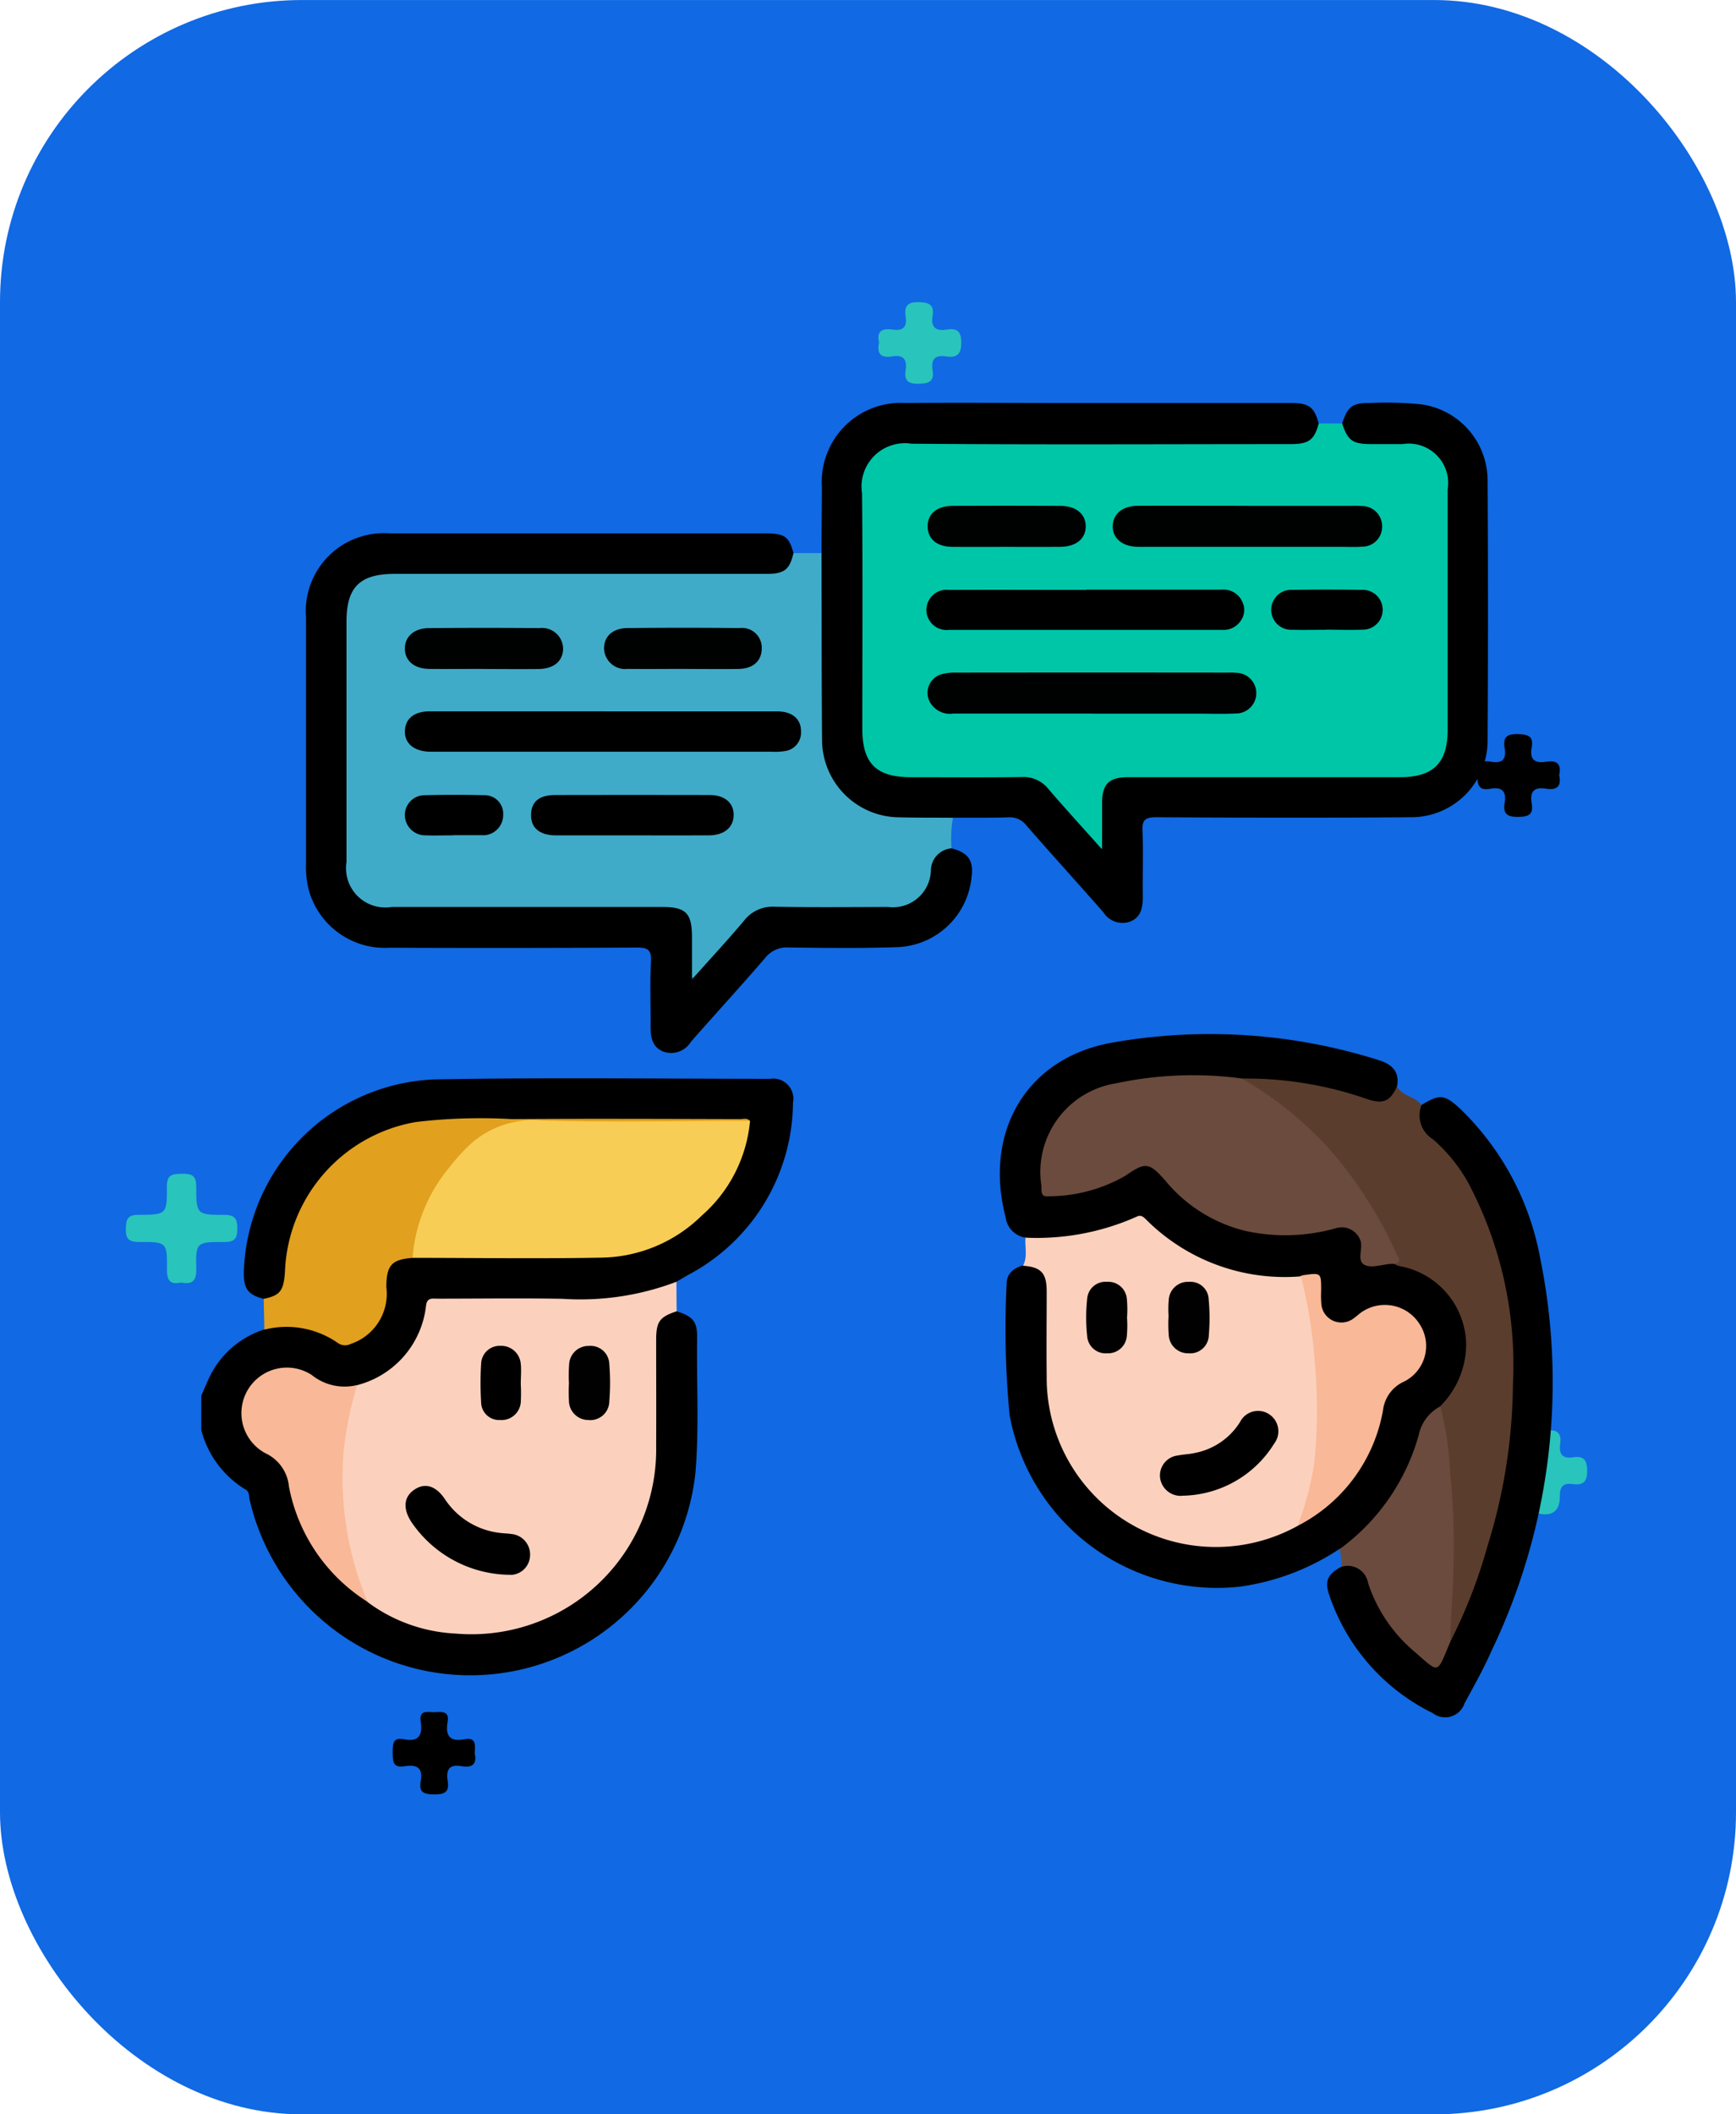 <svg xmlns="http://www.w3.org/2000/svg" xmlns:xlink="http://www.w3.org/1999/xlink" width="69" height="84" viewBox="0 0 69 84">
  <defs>
    <clipPath id="clip-path">
      <rect id="Rectángulo_37910" data-name="Rectángulo 37910" width="53.746" height="52.223" fill="none"/>
    </clipPath>
  </defs>
  <g id="Grupo_157174" data-name="Grupo 157174" transform="translate(-323 -10916.998)">
    <g id="Grupo_156377" data-name="Grupo 156377" transform="translate(323.373 10917.39)">
      <rect id="Rectángulo_36766" data-name="Rectángulo 36766" width="69" height="84" rx="12" transform="translate(-0.373 -0.391)" fill="#1169e3"/>
    </g>
    <g id="Grupo_156647" data-name="Grupo 156647" transform="translate(1)">
      <g id="Grupo_156582" data-name="Grupo 156582" transform="translate(-26 6270)">
        <path id="Trazado_127053" data-name="Trazado 127053" d="M15.507,123.96c-.454.1-.559-.113-.555-.537.012-1.063-.007-1.081-1.106-1.075-.409,0-.536-.124-.528-.529.007-.377.077-.553.512-.551,1.1,0,1.131-.018,1.119-1.119-.005-.5.239-.507.608-.511s.56.058.56.5c0,1.115.023,1.135,1.112,1.131.421,0,.521.15.522.541s-.1.541-.52.539c-1.11-.006-1.137.014-1.112,1.066.012.488-.169.631-.611.545" transform="translate(339.683 4573.993)" fill="#29c4bb"/>
        <path id="Trazado_127054" data-name="Trazado 127054" d="M213.642,151.161c.406-.078.632.057.565.517-.056.385.077.6.5.533s.57.088.573.537c0,.47-.189.578-.589.525-.383-.052-.5.115-.5.5.012.6-.357.826-.934.645-.274-.086-.214-.3-.2-.477.048-.472-.06-.76-.616-.666-.431.073-.457-.2-.456-.527s.014-.6.451-.53c.471.073.694-.1.616-.6-.075-.475.23-.5.582-.454" transform="translate(195.806 4552.685)" fill="#29c4bb"/>
        <path id="Trazado_127055" data-name="Trazado 127055" d="M210.718,69.268c.1.453-.1.608-.527.537-.46-.078-.648.111-.567.569s-.113.548-.542.553-.609-.127-.532-.557c.082-.459-.109-.648-.565-.562-.472.089-.513-.158-.531-.555-.021-.466.16-.588.566-.517.441.077.606-.106.531-.537-.072-.412.061-.579.521-.563.4.014.639.072.552.536s.115.639.567.563c.425-.072.632.081.526.534" transform="translate(199.254 4608.526)" fill="#010000"/>
        <path id="Trazado_127056" data-name="Trazado 127056" d="M55.04,186.64c.1.423-.11.578-.532.5-.5-.09-.614.169-.543.587.079.465-.146.537-.555.535-.39,0-.6-.091-.518-.511.108-.553-.169-.688-.645-.607s-.466-.225-.467-.559.007-.6.448-.512c.593.117.745-.168.665-.7-.077-.508.311-.362.569-.377.274-.016.579-.052.5.389-.1.545.092.8.67.687.482-.092.423.243.409.566" transform="translate(311.829 4530.025)" fill="#010000"/>
        <path id="Trazado_127057" data-name="Trazado 127057" d="M121.786,17.426c-.114-.483.153-.577.548-.518.41.061.572-.109.509-.513s.058-.588.522-.578c.427.009.623.119.548.558s.131.6.553.533c.391-.059.587.035.589.513s-.182.62-.608.553c-.45-.072-.6.133-.533.553.078.472-.175.526-.572.534-.424.009-.562-.151-.5-.54.068-.427-.09-.622-.535-.547s-.62-.106-.523-.547" transform="translate(261.153 4643.184)" fill="#29c4bb"/>
      </g>
      <g id="Grupo_158085" data-name="Grupo 158085" transform="translate(330 10932.998)">
        <g id="Grupo_158085-2" data-name="Grupo 158085" clip-path="url(#clip-path)">
          <path id="Trazado_132296" data-name="Trazado 132296" d="M18.895,100.805c.668.221.823.408.813,1.089-.026,1.781.083,3.564-.069,5.344a9,9,0,0,1-17.714,1.068c-.038-.145,0-.327-.169-.419A3.915,3.915,0,0,1,0,105.526v-1.365c.123-.278.237-.56.372-.832a3.644,3.644,0,0,1,2.134-1.8,1.921,1.921,0,0,1,1.51-.2,2.527,2.527,0,0,1,1.17.429.947.947,0,0,0,1.243-.089,1.813,1.813,0,0,0,.774-1.524c0-.122,0-.244,0-.366.022-.865.325-1.171,1.211-1.223,2.377-.008,4.755.03,7.131-.014a6.183,6.183,0,0,0,6-4.589.732.732,0,0,0,.03-.558c-.156-.17-.361-.111-.546-.111-3.6,0-7.2-.02-10.8.011a6.549,6.549,0,0,0-5.141,2.06A5.887,5.887,0,0,0,3.511,99.04a1.924,1.924,0,0,1-.215.909c-.182.307-.422.52-.818.364-.634-.168-.8-.4-.785-1.09a7.9,7.9,0,0,1,7.589-7.629c4.439-.079,8.881-.025,13.321-.022a.8.8,0,0,1,.915.946,7.8,7.8,0,0,1-4.14,6.83l-.492.285a.942.942,0,0,1-.518.332,7.7,7.7,0,0,1-2.665.471c-1.972-.023-3.946,0-5.918-.015a.671.671,0,0,0-.787.609,3.755,3.755,0,0,1-2.7,2.8,2.047,2.047,0,0,1-1.919-.335,1.587,1.587,0,0,0-2.332.471,1.647,1.647,0,0,0,.412,2.28,1.923,1.923,0,0,0,.356.221,1.223,1.223,0,0,1,.718.958,7.5,7.5,0,0,0,2.106,4.022,6.3,6.3,0,0,0,1.077.831A7.215,7.215,0,0,0,17.875,107.1a34.619,34.619,0,0,0,.035-3.512c.007-.612-.027-1.225.015-1.835.044-.638.435-1,.97-.945" transform="translate(0 -64.711)"/>
          <path id="Trazado_132297" data-name="Trazado 132297" d="M107.295,2.809h.926a1.9,1.9,0,0,0,1.864.678,5.492,5.492,0,0,1,.629,0,1.713,1.713,0,0,1,1.865,1.863c.019.979,0,1.959,0,2.938q0,3.28,0,6.559c0,1.529-.647,2.183-2.168,2.186-3.393.007-6.787,0-10.18,0a6.259,6.259,0,0,0-.629.012.718.718,0,0,0-.76.764c-.038.488.006.979-.025,1.469-.01.157-.016.351-.174.412s-.285-.093-.393-.206q-.87-.911-1.676-1.878a1.479,1.479,0,0,0-1.228-.576q-2.125.018-4.25,0A1.888,1.888,0,0,1,88.962,14.9c-.013-3.1-.005-6.192,0-9.288a2.942,2.942,0,0,1,.174-1.029,1.541,1.541,0,0,1,1.458-1.088c.227-.013.455-.008.682-.008,4.775,0,9.55-.008,14.325.009a1.792,1.792,0,0,0,1.7-.684" transform="translate(-62.875 -1.985)" fill="#00c6a8"/>
          <path id="Trazado_132298" data-name="Trazado 132298" d="M37.063,20.373H38.18c.237.224.169.52.169.791.008,2.186-.013,4.371.01,6.557a2.948,2.948,0,0,0,3,2.982c.49,0,.979-.007,1.469,0,.2,0,.427-.021.574.18a5.23,5.23,0,0,0-.056,1.214,2.188,2.188,0,0,0-.761,1.32,1.669,1.669,0,0,1-1.638,1.161c-1.451.021-2.9.029-4.354,0a1.792,1.792,0,0,0-1.581.73,21.155,21.155,0,0,1-1.5,1.682c-.121.123-.25.32-.423.259-.2-.071-.184-.316-.192-.506-.016-.367,0-.735-.01-1.1-.024-.77-.279-1.038-1.06-1.046-1.731-.018-3.462,0-5.194-.006-1.819,0-3.637.006-5.456,0-1.4-.006-2.032-.632-2.036-2.016q-.011-4.722,0-9.444c0-1.467.612-2.082,2.071-2.084,4.722,0,9.444-.011,14.166.009a1.738,1.738,0,0,0,1.685-.681" transform="translate(-13.527 -14.4)" fill="#3fabc8"/>
          <path id="Trazado_132299" data-name="Trazado 132299" d="M89.314,16.489c-.732-.006-1.464,0-2.2-.019A3.086,3.086,0,0,1,84.111,13.4c-.021-2.475-.015-4.95-.021-7.425,0-.874.012-1.748.015-2.622A3.141,3.141,0,0,1,87.407.01c2.168-.016,4.337,0,6.5,0q4.406,0,8.813,0c.747,0,.95.152,1.131.816-.179.661-.391.818-1.13.818-5.021,0-10.042.028-15.063-.016A1.723,1.723,0,0,0,85.7,3.6c.032,3.114.011,6.228.011,9.343,0,1.389.55,1.935,1.942,1.935,1.469,0,2.939.013,4.408-.007a1.253,1.253,0,0,1,1.046.475c.67.777,1.362,1.535,2.134,2.4,0-.692,0-1.259,0-1.826,0-.773.27-1.043,1.038-1.043q5.406,0,10.812,0c1.316,0,1.885-.568,1.885-1.882q0-4.776,0-9.552a1.566,1.566,0,0,0-1.79-1.8c-.437,0-.875,0-1.312,0-.677-.005-.875-.156-1.091-.818.215-.665.4-.819,1.089-.814a14.352,14.352,0,0,1,2.042.052,3.052,3.052,0,0,1,2.649,2.983q.032,5.192,0,10.385a3.033,3.033,0,0,1-3.04,3.037c-3.374.028-6.749.02-10.123,0-.427,0-.573.089-.554.539.038.872,0,1.748.013,2.622,0,.43-.069.821-.517.99a.9.9,0,0,1-1.051-.377c-1.016-1.155-2.051-2.293-3.062-3.452a.822.822,0,0,0-.715-.318c-.734.024-1.468.012-2.2.015" transform="translate(-59.437 0)"/>
          <path id="Trazado_132300" data-name="Trazado 132300" d="M19.314,123.225a3.678,3.678,0,0,0,2.742-3.163c.041-.328.252-.273.454-.273,1.661,0,3.322-.025,4.982.006a10.742,10.742,0,0,0,4.517-.678q0,.587.008,1.173c-.681.226-.814.408-.815,1.142,0,1.4.007,2.8,0,4.2a7.343,7.343,0,0,1-7.974,7.462,6.384,6.384,0,0,1-3.493-1.249,4.3,4.3,0,0,1-.755-1.811,11.788,11.788,0,0,1,.013-6.233c.059-.217.094-.449.322-.57" transform="translate(-13.122 -84.194)" fill="#fbd1bd"/>
          <path id="Trazado_132301" data-name="Trazado 132301" d="M109.276,93.665a.933.933,0,0,1-.782-.8c-.893-3.415.842-6.382,4.3-6.958a22.28,22.28,0,0,1,10.548.713c.5.161.823.456.706,1.042-.064.6-.468.858-1.121.654a17.6,17.6,0,0,0-2.429-.613,14.612,14.612,0,0,0-2.6-.224,14.681,14.681,0,0,0-5,.193,3.432,3.432,0,0,0-2.86,3.666c.011.388.137.526.53.491a5.529,5.529,0,0,0,2.771-.853c.6-.419.892-.369,1.432.145a9.064,9.064,0,0,0,1.825,1.563,6.638,6.638,0,0,0,4.586.555,3.181,3.181,0,0,1,.669-.121.909.909,0,0,1,.883.973c.016.41.141.586.569.481a1.414,1.414,0,0,1,.625.016,3.357,3.357,0,0,1,2.51,1.615,3.252,3.252,0,0,1-.583,4.2,2.188,2.188,0,0,0-.868,1.3,8.1,8.1,0,0,1-2.772,4.1.682.682,0,0,1-.454.23,9.492,9.492,0,0,1-3.963,1.5,8.388,8.388,0,0,1-9.147-6.81,35.7,35.7,0,0,1-.118-5.229c0-.4.278-.617.644-.725a.79.79,0,0,1,1.065.78c.045.593,0,1.189.017,1.782a20.8,20.8,0,0,0,.1,2.878,6.53,6.53,0,0,0,5.394,5.5,6.134,6.134,0,0,0,4.26-.705,6.3,6.3,0,0,0,3.322-4.4,1.982,1.982,0,0,1,.974-1.394,1.422,1.422,0,0,0,.508-2.036,1.493,1.493,0,0,0-2.116-.414c-.117.075-.224.168-.348.232a.946.946,0,0,1-1.437-.75,2.984,2.984,0,0,1-.017-.366c-.015-.667-.054-.7-.75-.564a7.547,7.547,0,0,1-5.741-1.891,1.048,1.048,0,0,0-1.251-.213,9.052,9.052,0,0,1-3.328.568.817.817,0,0,1-.548-.125" transform="translate(-76.522 -60.496)"/>
          <path id="Trazado_132302" data-name="Trazado 132302" d="M33.569,18.494c-.145.652-.36.826-1.055.827h-14.8c-1.377,0-1.909.527-1.909,1.892q0,4.776,0,9.552a1.563,1.563,0,0,0,1.8,1.789H28.365c.927,0,1.17.248,1.172,1.19,0,.517,0,1.033,0,1.686.752-.842,1.426-1.567,2.062-2.323a1.433,1.433,0,0,1,1.221-.562c1.5.027,3.009.011,4.513.009a1.507,1.507,0,0,0,1.7-1.457.893.893,0,0,1,.817-.873c.679.175.893.492.795,1.174a3.078,3.078,0,0,1-3.009,2.754c-1.415.048-2.832.029-4.248.012a1.093,1.093,0,0,0-.94.412c-.969,1.127-1.977,2.219-2.956,3.337a.916.916,0,0,1-1.1.384c-.44-.179-.505-.577-.5-1,.009-.857-.033-1.716.016-2.57.028-.494-.15-.562-.587-.56q-4.9.027-9.809.007A3.136,3.136,0,0,1,14.285,31.8a3.845,3.845,0,0,1-.088-.989q0-4.879,0-9.757a3.1,3.1,0,0,1,3.33-3.341q7.475,0,14.95,0c.743,0,.917.128,1.092.778" transform="translate(-10.033 -12.521)"/>
          <path id="Trazado_132303" data-name="Trazado 132303" d="M122.308,122.5a6.724,6.724,0,0,1-9.973-5.966c-.013-1.116,0-2.233,0-3.35,0-.733-.226-.971-.942-1.02.193-.358.068-.744.1-1.116a9.739,9.739,0,0,0,4.419-.834c.162-.083.257,0,.36.1a7.791,7.791,0,0,0,6.118,2.275c.282,0,.265.245.3.411a23.515,23.515,0,0,1,.508,3.984,14.593,14.593,0,0,1-.319,4.353,2.68,2.68,0,0,1-.566,1.162" transform="translate(-78.733 -77.877)" fill="#fbd1bd"/>
          <path id="Trazado_132304" data-name="Trazado 132304" d="M141.047,91.581a14.6,14.6,0,0,1,4.965.81c.646.223.924.1,1.2-.488.221.38.72.389.973.727,0,.8.567,1.244,1.051,1.763a9.541,9.541,0,0,1,2.1,4.109,17.514,17.514,0,0,1,.636,4.814,24.785,24.785,0,0,1-1.671,8.8c-.2.5-.389,1.012-.632,1.5-.071.141-.087.474-.412.265a2.785,2.785,0,0,1-.074-1.244,33.429,33.429,0,0,0-.274-7.352,1.505,1.505,0,0,1,.011-.673,3.5,3.5,0,0,0,1.043-2.43,3.212,3.212,0,0,0-2.669-3.153.884.884,0,0,1-.187-.081.508.508,0,0,0-.044-.356,14.651,14.651,0,0,0-5.226-6.344c-.2-.134-.423-.247-.623-.387-.093-.065-.23-.114-.178-.277" transform="translate(-99.688 -64.731)" fill="#5b3d2d"/>
          <path id="Trazado_132305" data-name="Trazado 132305" d="M157.542,115.734a20.491,20.491,0,0,0,1.473-3.792,22.093,22.093,0,0,0,1.01-6.434,15.443,15.443,0,0,0-1.792-8.021,6.489,6.489,0,0,0-1.385-1.7,1.113,1.113,0,0,1-.455-1.365c.722-.442.915-.425,1.551.166a11.019,11.019,0,0,1,3.16,5.9,24.651,24.651,0,0,1-1.929,15.618c-.315.716-.7,1.4-1.075,2.091a.812.812,0,0,1-1.265.385,8.1,8.1,0,0,1-4.106-4.676c-.2-.57-.071-.847.482-1.142.306-.286.568-.128.822.085a2,2,0,0,1,.5.9,6.476,6.476,0,0,0,2.025,2.607c.31.264.511.214.668-.159a.9.9,0,0,1,.313-.469" transform="translate(-107.891 -66.523)"/>
          <path id="Trazado_132306" data-name="Trazado 132306" d="M8.457,104.164c.658-.134.8-.318.848-1.1a6.273,6.273,0,0,1,5.207-5.926,21.825,21.825,0,0,1,3.817-.115c3.02-.021,6.041-.008,9.062,0,.131,0,.281-.058.393.069-.233.219-.527.153-.8.154-2.568.005-5.139.074-7.7-.026a3.734,3.734,0,0,0-3.028,1.457,6.915,6.915,0,0,0-1.705,3.43.733.733,0,0,1-.174.429c-.835.064-1.04.293-1.043,1.161a2.1,2.1,0,0,1-1.41,2.256.5.5,0,0,1-.494-.02,3.572,3.572,0,0,0-2.944-.545l-.027-1.221" transform="translate(-5.978 -68.562)" fill="#e1a01e"/>
          <path id="Trazado_132307" data-name="Trazado 132307" d="M158.727,145.356c-.571,1.342-.414,1.283-1.464.381a6.029,6.029,0,0,1-1.809-2.69.822.822,0,0,0-1.057-.656,2.49,2.49,0,0,0-.079-.7,8.393,8.393,0,0,0,3.145-4.53,1.666,1.666,0,0,1,.857-1.141,12.413,12.413,0,0,1,.39,2.6,30.849,30.849,0,0,1,.107,4.594c-.038.712-.087,1.422-.089,2.135" transform="translate(-109.075 -96.145)" fill="#6b4b3d"/>
          <path id="Trazado_132308" data-name="Trazado 132308" d="M28.645,102.72a6.361,6.361,0,0,1,1.444-3.571,8.3,8.3,0,0,1,.8-.894,3.733,3.733,0,0,1,2.9-.99c2.755.07,5.513.016,8.27.011a5.674,5.674,0,0,1-1.918,3.765,5.809,5.809,0,0,1-3.956,1.671c-2.51.048-5.023.01-7.534.008" transform="translate(-20.247 -68.748)" fill="#f8cd55"/>
          <path id="Trazado_132309" data-name="Trazado 132309" d="M10.074,131.4a14.822,14.822,0,0,0-.537,2.65,12.737,12.737,0,0,0,.957,5.964,6.944,6.944,0,0,1-3.128-4.583,1.622,1.622,0,0,0-.929-1.32A1.808,1.808,0,1,1,8.273,131a2.077,2.077,0,0,0,1.8.4" transform="translate(-3.882 -92.373)" fill="#f9b897"/>
          <path id="Trazado_132310" data-name="Trazado 132310" d="M104.995,38.189q-2.753,0-5.506,0a.908.908,0,0,1-.952-.5.768.768,0,0,1,.468-1.058,2.07,2.07,0,0,1,.619-.069q5.375-.006,10.749,0a3.119,3.119,0,0,1,.367.008.808.808,0,0,1-.031,1.616c-.488.024-.979.007-1.468.007h-4.247" transform="translate(-69.599 -25.84)" fill="#000101"/>
          <path id="Trazado_132311" data-name="Trazado 132311" d="M104.776,25.327q2.7,0,5.4,0a.809.809,0,0,1,.8.473.739.739,0,0,1-.078.791.814.814,0,0,1-.727.334q-5.422,0-10.844,0a.8.8,0,1,1,0-1.587c1.816-.009,3.632,0,5.448,0" transform="translate(-69.603 -17.901)"/>
          <path id="Trazado_132312" data-name="Trazado 132312" d="M128.916,13.973h4.145a4.169,4.169,0,0,1,.42.006.8.8,0,0,1,.8.8.788.788,0,0,1-.787.814c-.26.024-.524.008-.787.008h-7.818c-.1,0-.21,0-.315,0-.624-.014-1.011-.338-1-.835.013-.472.394-.792.985-.795,1.451-.007,2.9,0,4.355,0" transform="translate(-87.347 -9.875)" fill="#000101"/>
          <path id="Trazado_132313" data-name="Trazado 132313" d="M101.594,15.6c-.715,0-1.431.006-2.146,0-.6-.007-.961-.307-.974-.794-.013-.507.356-.831.986-.835q2.146-.011,4.292,0c.624,0,1.011.329,1.006.821s-.387.8-1.018.808c-.715.006-1.431,0-2.146,0" transform="translate(-69.604 -9.873)" fill="#000101"/>
          <path id="Trazado_132314" data-name="Trazado 132314" d="M147.253,26.91c-.454,0-.909.012-1.363,0a.794.794,0,1,1-.006-1.586q1.389-.02,2.779,0a.792.792,0,1,1,.005,1.583c-.471.017-.944,0-1.416,0" transform="translate(-102.528 -17.89)"/>
          <path id="Trazado_132315" data-name="Trazado 132315" d="M35.517,41.825q3.437,0,6.875,0c.605,0,.96.3.954.8a.739.739,0,0,1-.637.777,2.539,2.539,0,0,1-.522.026H28.751c-.052,0-.1,0-.157,0-.629-.015-1.009-.331-.992-.827s.382-.777.988-.778q3.463,0,6.928,0" transform="translate(-19.509 -29.563)"/>
          <path id="Trazado_132316" data-name="Trazado 132316" d="M48.736,54.75c-1.014,0-2.029,0-3.043,0-.646,0-1-.3-.988-.822s.327-.78.965-.781q3.07-.008,6.139,0c.6,0,.962.323.95.809s-.386.79-.979.794c-1.014.005-2.029,0-3.043,0" transform="translate(-31.598 -37.562)"/>
          <path id="Trazado_132317" data-name="Trazado 132317" d="M30.714,32.125c-.715,0-1.431.007-2.146,0-.595-.008-.961-.323-.966-.8s.364-.816.951-.821q2.2-.018,4.4,0a.835.835,0,0,1,.938.831c-.012.484-.373.787-.976.794-.732.008-1.465,0-2.2,0" transform="translate(-19.51 -21.55)" fill="#000101"/>
          <path id="Trazado_132318" data-name="Trazado 132318" d="M57.706,32.124c-.718,0-1.435.008-2.152,0a.842.842,0,0,1-.944-.775c-.023-.494.323-.841.92-.847q2.23-.024,4.461,0a.784.784,0,0,1,.884.823c-.007.482-.342.788-.912.8-.752.012-1.5,0-2.257,0" transform="translate(-38.599 -21.549)" fill="#000101"/>
          <path id="Trazado_132319" data-name="Trazado 132319" d="M29.515,54.74c-.367,0-.735.015-1.1,0a.81.81,0,0,1-.814-.794.786.786,0,0,1,.8-.8c.785-.02,1.573-.022,2.358,0a.733.733,0,0,1,.749.777.8.8,0,0,1-.732.811.781.781,0,0,1-.1,0H29.515" transform="translate(-19.509 -37.553)"/>
          <path id="Trazado_132320" data-name="Trazado 132320" d="M31.9,150.311a4.774,4.774,0,0,1-3.969-2.1c-.347-.534-.3-1,.12-1.283s.854-.162,1.221.388a3.033,3.033,0,0,0,2.31,1.343c.1.012.21.011.312.03a.817.817,0,0,1,.752.9.791.791,0,0,1-.746.726" transform="translate(-19.581 -103.746)"/>
          <path id="Trazado_132321" data-name="Trazado 132321" d="M49.821,129.3a5.768,5.768,0,0,1,.006-.733.771.771,0,0,1,.792-.753.744.744,0,0,1,.806.731,9.156,9.156,0,0,1,0,1.465.756.756,0,0,1-.838.748.774.774,0,0,1-.767-.777,5.993,5.993,0,0,1,0-.681h0" transform="translate(-35.207 -90.342)" fill="#020101"/>
          <path id="Trazado_132322" data-name="Trazado 132322" d="M39.448,129.305a7.186,7.186,0,0,1,0,.733.767.767,0,0,1-.823.707.715.715,0,0,1-.753-.713,12.725,12.725,0,0,1,0-1.518.735.735,0,0,1,.76-.716.779.779,0,0,1,.816.722c.026.259,0,.523,0,.785" transform="translate(-26.749 -90.329)"/>
          <path id="Trazado_132323" data-name="Trazado 132323" d="M121.826,91.286a14.38,14.38,0,0,1,3.444,2.763,16.663,16.663,0,0,1,2.7,4.2c.052.112.249.325-.073.4-.052,0-.105,0-.157,0-.347.025-.752.176-1.024.047-.341-.162-.073-.634-.172-.957a.789.789,0,0,0-1.006-.5,7.411,7.411,0,0,1-3.527.11,5.946,5.946,0,0,1-3.235-2.017c-.64-.726-.792-.731-1.576-.186a6.128,6.128,0,0,1-3.1.816c-.288.026-.232-.253-.244-.431a3.565,3.565,0,0,1,2.975-4.057,14.638,14.638,0,0,1,5-.19" transform="translate(-80.466 -64.436)" fill="#6b4b3d"/>
          <path id="Trazado_132324" data-name="Trazado 132324" d="M148.632,128.074a12.424,12.424,0,0,0,.658-2.454,20.809,20.809,0,0,0,.033-3.946,20.207,20.207,0,0,0-.488-3.236c-.024-.1-.031-.206-.125-.274a.836.836,0,0,1,.147-.05c.71-.1.71-.1.711.593a4.339,4.339,0,0,0,.01.576.8.8,0,0,0,1.226.585,3.33,3.33,0,0,0,.289-.225,1.633,1.633,0,0,1,2.383.406,1.581,1.581,0,0,1-.608,2.289,1.437,1.437,0,0,0-.842,1.147,6.41,6.41,0,0,1-3.392,4.588" transform="translate(-105.057 -83.452)" fill="#f9b897"/>
          <path id="Trazado_132325" data-name="Trazado 132325" d="M130.843,139.993a.823.823,0,0,1-.87-.73.8.8,0,0,1,.714-.873c.221-.045.451-.047.672-.1a2.718,2.718,0,0,0,1.8-1.24.8.8,0,0,1,1.168-.286.807.807,0,0,1,.183,1.153,4.364,4.364,0,0,1-3.662,2.072" transform="translate(-91.865 -96.566)"/>
          <path id="Trazado_132326" data-name="Trazado 132326" d="M121.59,120.547a4.645,4.645,0,0,1-.007.731.748.748,0,0,1-.788.691.733.733,0,0,1-.789-.689,6.885,6.885,0,0,1,0-1.464.727.727,0,0,1,.788-.686.739.739,0,0,1,.79.685,4.649,4.649,0,0,1,.007.732" transform="translate(-84.795 -84.204)" fill="#020101"/>
          <path id="Trazado_132327" data-name="Trazado 132327" d="M131.1,120.488a4.006,4.006,0,0,1,.006-.628.762.762,0,0,1,.81-.727.719.719,0,0,1,.777.694,7.914,7.914,0,0,1,.007,1.412.739.739,0,0,1-.8.732.767.767,0,0,1-.795-.749,5.556,5.556,0,0,1-.006-.733h0" transform="translate(-92.653 -84.206)" fill="#020101"/>
        </g>
      </g>
    </g>
  </g>
</svg>
